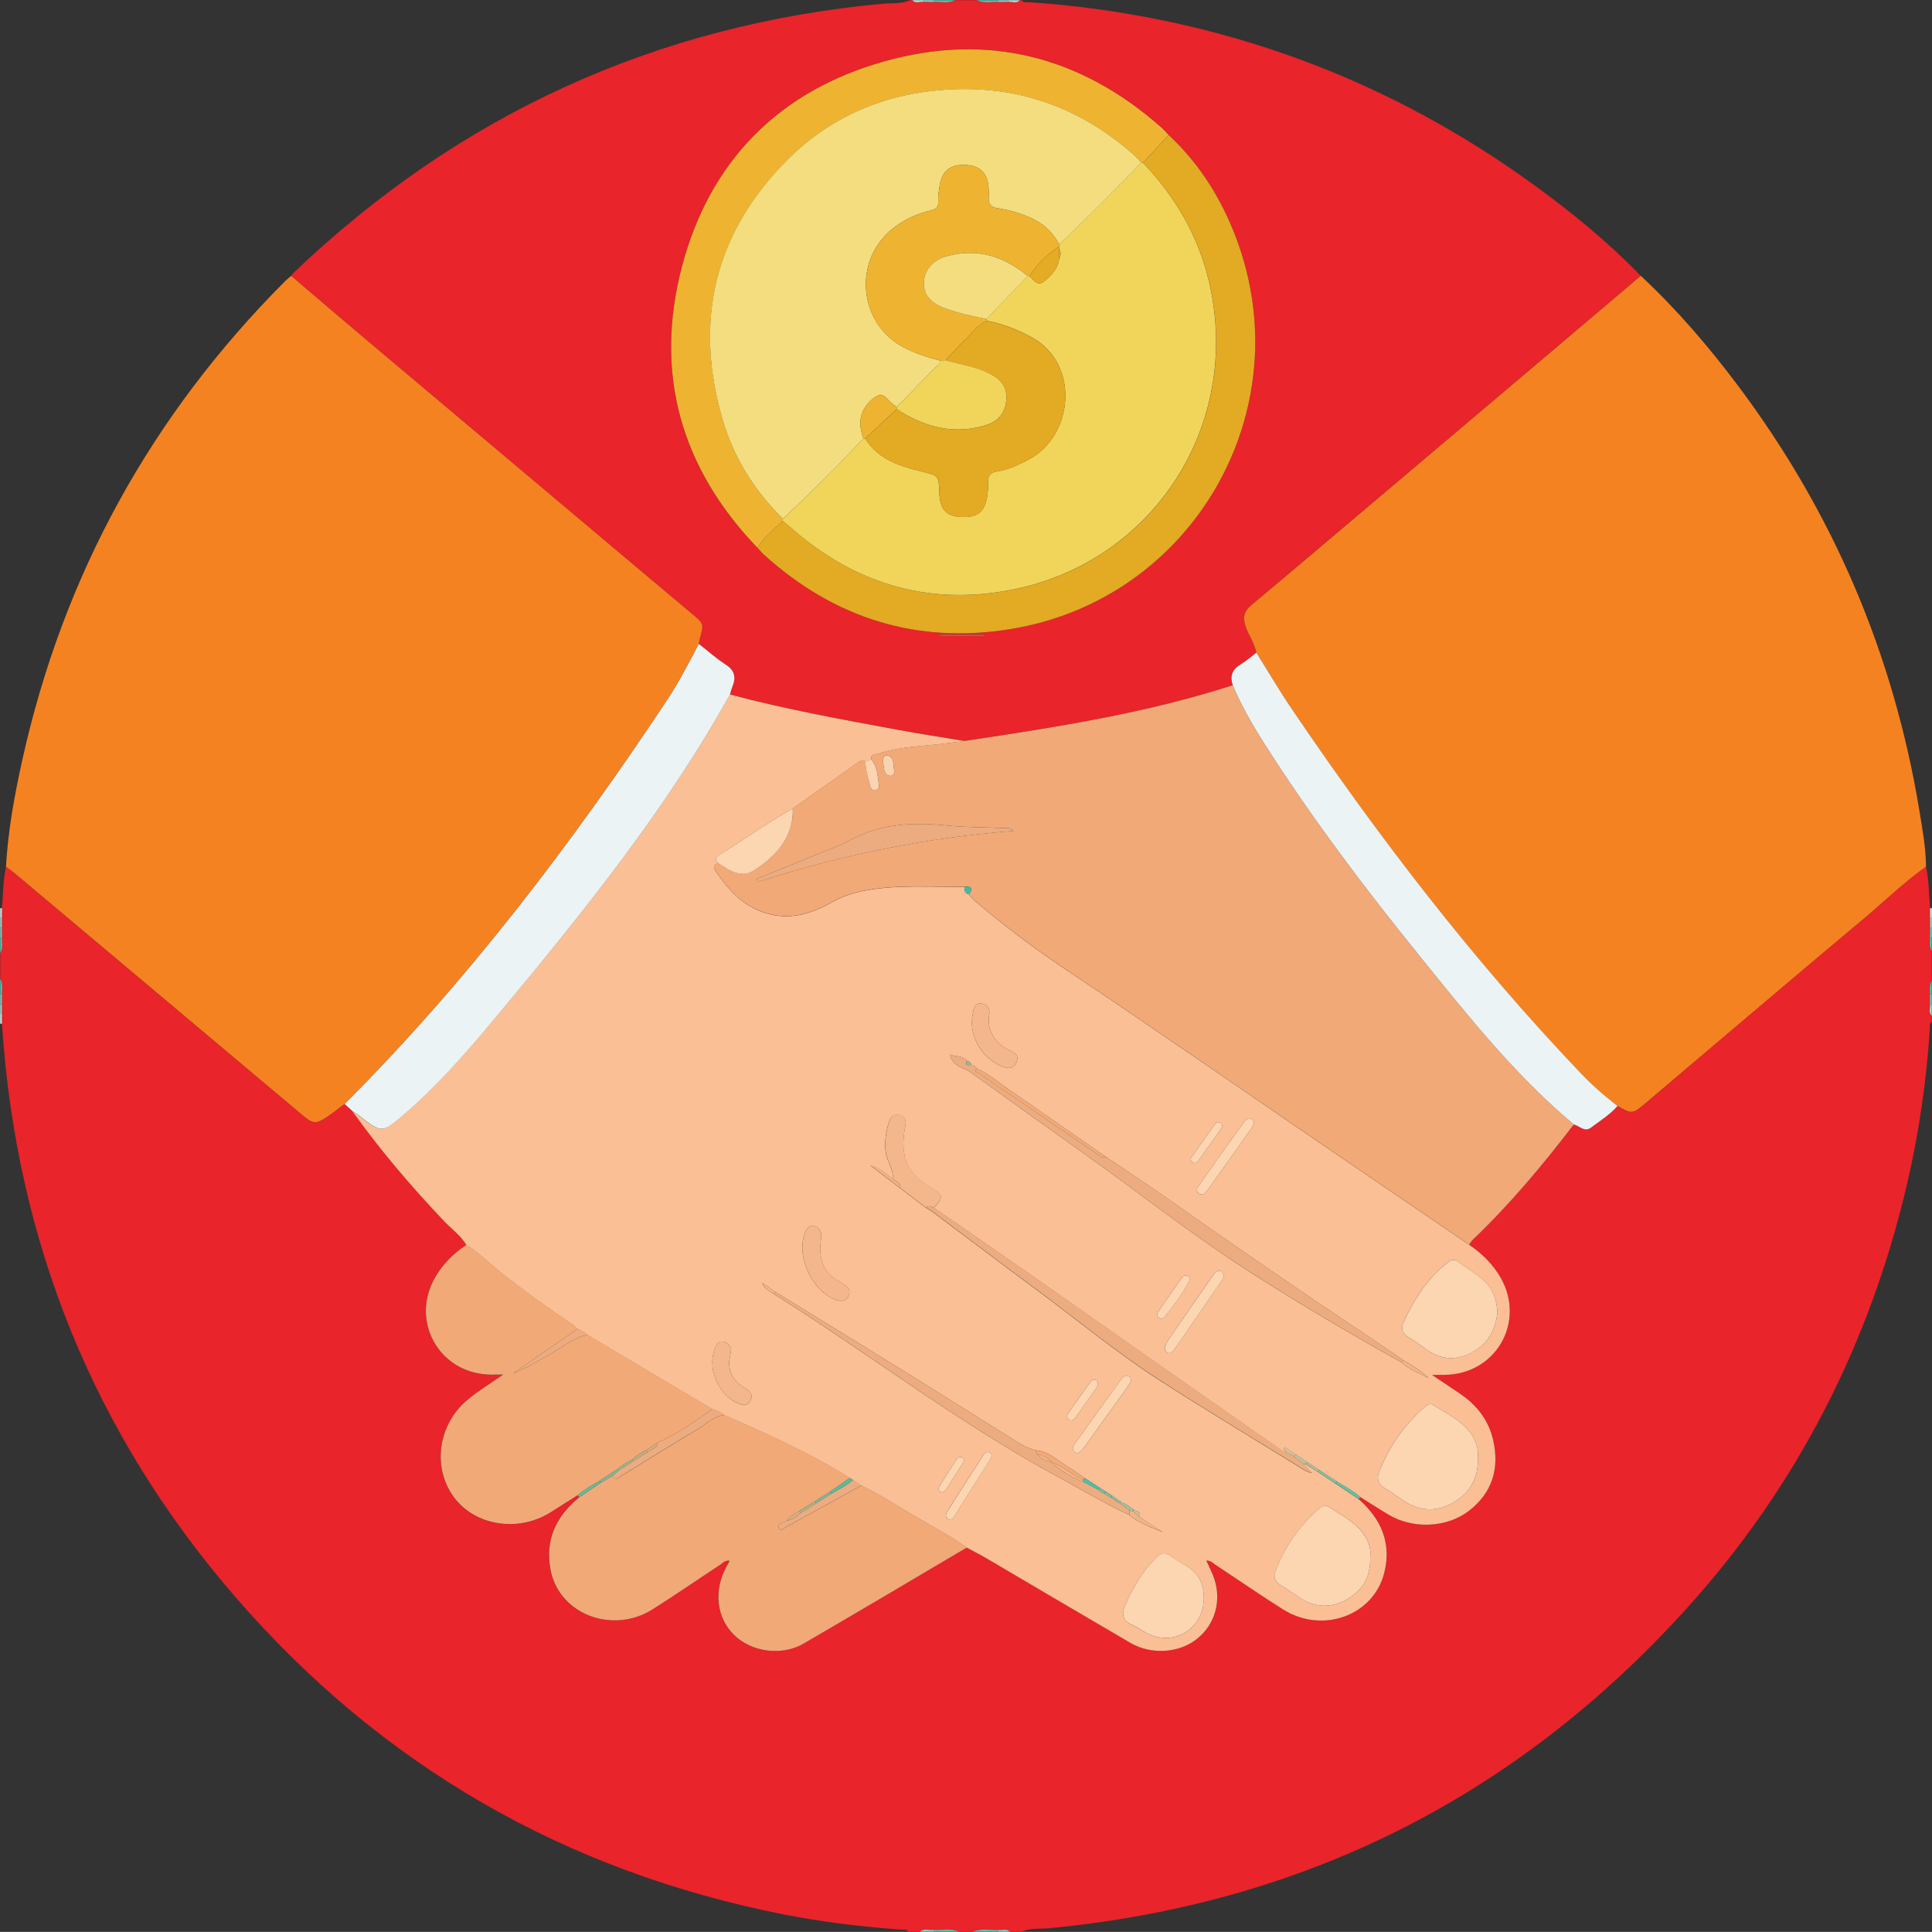 <?xml version="1.0" encoding="utf-8"?>
<!-- Generator: Adobe Illustrator 16.0.0, SVG Export Plug-In . SVG Version: 6.00 Build 0)  -->
<!DOCTYPE svg PUBLIC "-//W3C//DTD SVG 1.1//EN" "http://www.w3.org/Graphics/SVG/1.1/DTD/svg11.dtd">
<svg version="1.1" id="Layer_1" xmlns="http://www.w3.org/2000/svg" xmlns:xlink="http://www.w3.org/1999/xlink" x="0px" y="0px"
	 width="68.451px" height="68.447px" viewBox="0 0 68.451 68.447" enable-background="new 0 0 68.451 68.447" xml:space="preserve">
<rect x="0" y="0" width="68.451" height="68.447" fill="#333333" stroke="none"/>
<g>
	<g>
		<path fill="#E9242A" d="M32.596,68.441c-0.14,0-0.276,0-0.416,0c-0.045-0.098-0.137-0.064-0.212-0.072
			c-1.418-0.098-2.826-0.27-4.223-0.545c-7.736-1.533-14.22-5.266-19.382-11.215c-5.056-5.826-7.789-12.635-8.295-20.336
			c-0.001-0.115-0.001-0.229-0.002-0.344c0-0.117,0-0.232,0-0.348c0.001-0.113,0.002-0.229,0.003-0.342
			c0-0.189,0.046-0.387-0.061-0.564c0-0.299,0-0.602,0-0.9c0.107-0.18,0.061-0.375,0.061-0.565
			c-0.001-0.113-0.002-0.229-0.003-0.343c0-0.116,0-0.231,0-0.347c0.001-0.114,0.001-0.229,0.002-0.344
			c0.044-0.49,0.04-0.983,0.145-1.467c0.093,0.068,0.19,0.131,0.278,0.206c2.367,1.989,4.734,3.98,7.1,5.97
			c1.051,0.883,2.1,1.77,3.152,2.65c0.352,0.295,0.463,0.299,0.855,0.033c0.21-0.143,0.408-0.301,0.611-0.453
			c0.093,0.084,0.186,0.17,0.279,0.254c0.986,1.375,2.08,2.662,3.246,3.889c0.267,0.279,0.59,0.508,0.794,0.848
			c-0.493,0.322-0.894,0.732-1.167,1.256c-0.784,1.494,0.198,3.23,1.884,3.34c0.167,0.012,0.334,0.002,0.583,0.002
			c-0.469,0.328-0.894,0.582-1.268,0.896c-1.057,0.887-1.253,2.412-0.472,3.459c0.75,1.006,2.267,1.242,3.405,0.531
			c0.324-0.201,0.645-0.406,0.967-0.611c0.021,0.021,0.044,0.043,0.066,0.064c-0.832,0.672-1.232,1.525-1.021,2.596
			c0.312,1.559,2.198,2.275,3.616,1.379c0.81-0.514,1.599-1.059,2.398-1.586c0.09-0.059,0.165-0.162,0.328-0.135
			c-0.046,0.088-0.087,0.162-0.128,0.238c-0.44,0.832-0.335,1.766,0.269,2.375c0.608,0.617,1.692,0.779,2.474,0.326
			c1.938-1.125,3.862-2.27,5.792-3.408c0.212,0.115,0.429,0.223,0.637,0.346c1.723,1.01,3.44,2.025,5.165,3.031
			c0.744,0.436,1.748,0.359,2.377-0.156c0.611-0.502,0.848-1.313,0.596-2.1c-0.07-0.223-0.186-0.432-0.285-0.66
			c0.162-0.006,0.246,0.102,0.346,0.166c0.791,0.52,1.57,1.059,2.369,1.563c1.387,0.873,3.195,0.232,3.584-1.283
			c0.271-1.057-0.104-1.926-0.91-2.629c0.023-0.02,0.047-0.041,0.07-0.063c0.332,0.209,0.66,0.422,0.996,0.623
			c0.855,0.514,2.059,0.467,2.844-0.141c0.822-0.637,1.086-1.496,0.859-2.496c-0.158-0.705-0.574-1.248-1.172-1.652
			c-0.307-0.209-0.615-0.414-0.996-0.668c0.215,0,0.326,0,0.438,0c1.816-0.01,2.895-1.873,1.992-3.445
			c-0.275-0.48-0.66-0.855-1.113-1.166c0.039-0.055,0.072-0.117,0.121-0.164c1.32-1.256,2.482-2.65,3.59-4.092
			c0.199,0.049,0.379,0.283,0.602,0.115c0.322-0.246,0.676-0.463,0.945-0.771c0.512,0.291,0.535,0.289,0.996-0.102
			c0.555-0.471,1.105-0.941,1.658-1.41c2.033-1.721,4.063-3.445,6.104-5.153c0.723-0.605,1.395-1.27,2.172-1.813
			c0.105,0.482,0.1,0.979,0.145,1.467c0,0.115,0.002,0.23,0.002,0.346s0,0.23,0,0.346c-0.002,0.115-0.004,0.23-0.006,0.346
			c0,0.166-0.037,0.338,0.064,0.491c0,0.347,0,0.693,0,1.041c-0.104,0.154-0.064,0.326-0.064,0.492
			c0.002,0.115,0.004,0.23,0.006,0.346c0.01,0.139-0.07,0.289,0.059,0.41c0,0.07,0,0.139,0,0.209
			c-0.104,0.061-0.064,0.164-0.07,0.25c-0.123,1.846-0.383,3.674-0.803,5.475c-1.328,5.703-3.918,10.764-7.85,15.102
			C53.664,63.707,46.127,67.47,37.139,68.32c-0.313,0.029-0.639-0.02-0.938,0.123c-0.139,0-0.277,0-0.416,0
			c-0.121-0.123-0.273-0.045-0.41-0.064c-0.303,0.016-0.612-0.064-0.907,0.064c-0.162,0-0.324,0-0.484,0
			c-0.295-0.129-0.604-0.051-0.908-0.064C32.917,68.4,32.742,68.308,32.596,68.441z"/>
		<path fill="#E9242A" d="M36.133,0.007c0.023,0,0.047,0,0.068,0c0.047,0.098,0.139,0.064,0.213,0.069
			c0.865,0.055,1.727,0.144,2.584,0.265c5.652,0.798,10.783,2.886,15.396,6.244c1.326,0.966,2.594,2.004,3.736,3.186
			c-1.152,0.978-2.305,1.957-3.459,2.933c-2.051,1.737-4.104,3.474-6.158,5.209c-1.393,1.177-2.781,2.359-4.182,3.526
			c-0.254,0.211-0.303,0.424-0.209,0.726c0.104,0.332,0.324,0.614,0.389,0.959c-0.182,0.138-0.354,0.294-0.551,0.409
			c-0.305,0.179-0.4,0.417-0.283,0.746c-3.096,1.001-6.297,1.493-9.5,1.974c-0.773-0.127-1.55-0.244-2.322-0.388
			c-2.008-0.374-4.02-0.733-5.994-1.261c0.026-0.087,0.045-0.178,0.08-0.262c0.141-0.328,0.103-0.582-0.226-0.795
			c-0.336-0.219-0.64-0.489-0.958-0.737c0.011-0.057,0.018-0.114,0.033-0.169c0.154-0.545,0.15-0.539-0.285-0.903
			c-1.072-0.896-2.139-1.798-3.207-2.697c-2.721-2.289-5.442-4.577-8.161-6.868c-0.944-0.796-1.882-1.6-2.822-2.399
			c0.028-0.036,0.053-0.076,0.085-0.107c5.856-5.592,12.806-8.786,20.875-9.536c0.324-0.03,0.662,0.017,0.973-0.125
			c0.023,0,0.047,0,0.07,0c0.121,0.135,0.272,0.045,0.41,0.058c0.115,0.002,0.23,0.004,0.346,0.007
			c0.258-0.011,0.521,0.058,0.77-0.065c0.254,0,0.508,0,0.764,0c0.248,0.123,0.51,0.053,0.768,0.065
			c0.115-0.002,0.23-0.004,0.346-0.007C35.859,0.051,36.012,0.141,36.133,0.007z M26.841,19.411c0.078,0.083,0.15,0.174,0.236,0.25
			c2.488,2.245,5.402,3.161,8.706,2.63c6.475-1.04,10.324-7.728,8.014-13.863c-0.521-1.39-1.295-2.625-2.391-3.645
			C41.328,4.7,41.254,4.611,41.17,4.535c-2.863-2.544-6.178-3.394-9.854-2.357c-3.723,1.05-6.177,3.537-7.156,7.279
			C23.17,13.235,24.125,16.585,26.841,19.411z M34.877,22.527c-0.005-0.009-0.009-0.018-0.015-0.027c-0.518,0-1.035,0-1.554,0
			c0,0.009,0.001,0.018,0.001,0.027C33.832,22.527,34.355,22.527,34.877,22.527z"/>
		<path fill="none" d="M58.133,9.772c-1.145-1.183-2.412-2.221-3.736-3.187c-4.613-3.358-9.744-5.445-15.398-6.244
			c-0.857-0.121-1.717-0.21-2.582-0.265c-0.074-0.005-0.166,0.028-0.213-0.07c10.643,0,21.287,0.001,31.93-0.006
			c0.26,0,0.318,0.059,0.318,0.318c-0.008,10.62-0.008,21.24-0.008,31.86c-0.02-0.004-0.039-0.004-0.061-0.004
			c-0.045-0.49-0.037-0.984-0.145-1.468c-0.008-0.672-0.127-1.333-0.236-1.991c-0.914-5.542-3.059-10.565-6.432-15.06
			C60.529,12.269,59.404,10.955,58.133,9.772z"/>
		<path fill="none" d="M32.25,0.007c-0.311,0.142-0.648,0.095-0.973,0.125c-8.07,0.75-15.021,3.943-20.875,9.535
			c-0.033,0.031-0.057,0.071-0.085,0.107c-0.069,0.06-0.142,0.117-0.207,0.181C5.355,14.717,2.238,20.379,0.785,26.95
			c-0.274,1.238-0.5,2.488-0.573,3.758c-0.105,0.483-0.1,0.979-0.145,1.467c-0.02,0-0.04,0-0.06,0.004
			C0.007,21.553,0.008,10.927,0,0.301C0,0.051,0.051-0.001,0.301,0C10.951,0.008,21.6,0.007,32.25,0.007z"/>
		<path fill="none" d="M36.201,68.441c0.299-0.141,0.627-0.092,0.938-0.123c8.986-0.848,16.525-4.611,22.582-11.291
			c3.932-4.338,6.521-9.398,7.85-15.102c0.42-1.803,0.68-3.629,0.803-5.477c0.006-0.084-0.033-0.188,0.07-0.25
			c0,10.645-0.002,21.287,0.006,31.93c0,0.26-0.059,0.318-0.318,0.318C57.488,68.441,46.844,68.441,36.201,68.441z"/>
		<path fill="none" d="M0.068,36.273c0.506,7.699,3.239,14.51,8.295,20.336c5.163,5.949,11.646,9.682,19.382,11.213
			c1.396,0.277,2.805,0.447,4.223,0.547c0.075,0.006,0.167-0.025,0.212,0.072c-10.625,0-21.251-0.002-31.877,0.006
			c-0.25,0-0.301-0.051-0.301-0.301C0.01,57.521,0.008,46.894,0.008,36.269C0.028,36.273,0.048,36.273,0.068,36.273z"/>
		<path fill="#56C2AF" d="M33.076,68.376c0.303,0.016,0.613-0.064,0.906,0.064c-0.3,0-0.601,0-0.9,0
			C33.082,68.419,33.08,68.398,33.076,68.376z"/>
		<path fill="#56C2AF" d="M34.468,68.441c0.294-0.127,0.604-0.049,0.907-0.064c-0.004,0.021-0.006,0.045-0.006,0.064
			C35.07,68.441,34.768,68.441,34.468,68.441z"/>
		<path fill="#56C2B0" d="M33.844,0.007c-0.248,0.122-0.511,0.053-0.769,0.064c0.004-0.021,0.006-0.043,0.006-0.064
			C33.336,0.007,33.59,0.007,33.844,0.007z"/>
		<path fill="#56C2B0" d="M35.375,0.072c-0.258-0.012-0.52,0.058-0.768-0.065c0.254,0,0.508,0,0.762,0
			C35.369,0.029,35.371,0.05,35.375,0.072z"/>
		<path fill="#56C2AF" d="M0.069,33.21c0,0.189,0.046,0.385-0.061,0.563c0-0.184,0-0.37,0-0.555
			C0.028,33.214,0.048,33.212,0.069,33.21z"/>
		<path fill="#56C2AF" d="M0.008,34.675c0.107,0.178,0.061,0.375,0.061,0.563c-0.021-0.002-0.041-0.004-0.061-0.008
			C0.008,35.044,0.008,34.859,0.008,34.675z"/>
		<path fill="#52C1AE" d="M68.443,33.704c-0.102-0.154-0.064-0.326-0.064-0.492c0.021,0.002,0.043,0.004,0.064,0.006
			C68.443,33.38,68.443,33.542,68.443,33.704z"/>
		<path fill="#52C1AE" d="M68.379,35.236c0-0.166-0.037-0.338,0.064-0.492c0,0.162,0,0.324,0,0.486
			C68.422,35.232,68.4,35.234,68.379,35.236z"/>
		<path fill="#86CFC3" d="M33.076,68.376c0.004,0.021,0.006,0.043,0.006,0.064c-0.162,0-0.324,0-0.485,0
			C32.742,68.308,32.917,68.4,33.076,68.376z"/>
		<path fill="#AFDED7" d="M32.73,0.064c-0.138-0.013-0.291,0.077-0.41-0.058c0.139,0,0.276,0,0.416,0
			C32.734,0.026,32.732,0.045,32.73,0.064z"/>
		<path fill="#A0D8D0" d="M68.443,35.992c-0.129-0.121-0.049-0.271-0.061-0.41c0.021,0,0.041-0.002,0.061-0.006
			C68.443,35.714,68.443,35.853,68.443,35.992z"/>
		<path fill="#AFDED7" d="M36.133,0.007c-0.121,0.135-0.271,0.044-0.412,0.059c-0.002-0.02-0.002-0.039-0.004-0.059
			C35.855,0.007,35.994,0.007,36.133,0.007z"/>
		<path fill="#86CFC3" d="M35.369,68.441c0-0.02,0.002-0.043,0.006-0.064c0.137,0.021,0.289-0.057,0.41,0.064
			C35.646,68.441,35.508,68.441,35.369,68.441z"/>
		<path fill="#A0D8D0" d="M0.066,35.582c0,0.115,0,0.23,0,0.346c-0.02,0.002-0.039,0-0.058-0.004c0-0.115,0-0.232,0-0.348
			C0.027,35.58,0.047,35.582,0.066,35.582z"/>
		<path fill="#CDEAE5" d="M0.008,32.179c0.02-0.004,0.04-0.004,0.06-0.004c-0.001,0.115-0.001,0.23-0.002,0.346
			c-0.02-0.002-0.039,0-0.058,0.005C0.008,32.409,0.008,32.294,0.008,32.179z"/>
		<path fill="#CDEAE5" d="M68.383,32.175c0.021,0,0.041,0,0.063,0.004c0,0.115,0,0.23,0,0.347c-0.021-0.005-0.039-0.007-0.061-0.005
			C68.385,32.405,68.385,32.29,68.383,32.175z"/>
		<path fill="#A0D8D0" d="M0.008,32.525c0.019-0.005,0.039-0.005,0.058-0.005c0,0.115,0,0.23,0,0.346
			c-0.019,0-0.039,0.001-0.058,0.005C0.008,32.757,0.008,32.64,0.008,32.525z"/>
		<path fill="#89D0C5" d="M32.73,0.064c0.002-0.019,0.004-0.039,0.006-0.058c0.115,0,0.23,0,0.346,0
			c0,0.021-0.002,0.043-0.006,0.064C32.96,0.069,32.845,0.067,32.73,0.064z"/>
		<path fill="#87CFC4" d="M35.717,0.007c0.002,0.02,0.002,0.039,0.004,0.059c-0.113,0.002-0.229,0.004-0.346,0.006
			c-0.004-0.021-0.006-0.043-0.006-0.065C35.486,0.007,35.6,0.007,35.717,0.007z"/>
		<path fill="#CDEAE5" d="M0.008,35.923c0.019,0.004,0.039,0.004,0.058,0.004c0,0.115,0.001,0.23,0.001,0.346
			c-0.02,0-0.04,0-0.06-0.004C0.008,36.154,0.008,36.039,0.008,35.923z"/>
		<path fill="#A0D8D0" d="M68.385,32.521c0.021,0,0.039,0,0.061,0.005c0,0.116,0,0.231,0,0.347
			c-0.021-0.003-0.039-0.005-0.061-0.005C68.385,32.751,68.385,32.636,68.385,32.521z"/>
		<path fill="#7ECDC1" d="M0.008,32.871c0.019-0.004,0.039-0.005,0.058-0.005c0.001,0.115,0.002,0.229,0.003,0.344
			c-0.021,0.002-0.041,0.004-0.061,0.008C0.008,33.103,0.008,32.987,0.008,32.871z"/>
		<path fill="#7ACBBE" d="M68.385,32.866c0.021,0,0.039,0.002,0.061,0.005c0,0.116,0,0.231,0,0.347
			c-0.021-0.002-0.043-0.004-0.064-0.006C68.381,33.097,68.383,32.981,68.385,32.866z"/>
		<path fill="#7ECDC1" d="M0.066,35.582c-0.02,0-0.039-0.002-0.058-0.006c0-0.115,0-0.23,0-0.346c0.02,0.004,0.04,0.006,0.061,0.008
			C0.068,35.353,0.067,35.468,0.066,35.582z"/>
		<path fill="#7ACBBE" d="M68.443,35.576c-0.02,0.004-0.039,0.006-0.061,0.006c0-0.115-0.002-0.23-0.004-0.346
			c0.021-0.002,0.043-0.004,0.064-0.006C68.443,35.345,68.443,35.46,68.443,35.576z"/>
		<path fill="#FABF95" d="M25.861,24.605c1.976,0.529,3.986,0.888,5.996,1.261c0.771,0.143,1.547,0.26,2.32,0.389
			c-0.271,0.033-0.544,0.069-0.816,0.103c-0.75,0.09-1.513,0.103-2.236,0.345c-0.1,0.034-0.28,0.002-0.258,0.204
			c-0.068,0.024-0.137,0.051-0.205,0.077c-0.107-0.078-0.199-0.016-0.283,0.043c-0.764,0.537-1.525,1.076-2.288,1.615
			c-0.896,0.506-1.731,1.104-2.604,1.645c-0.149,0.092-0.154,0.186-0.031,0.301c-0.233,0.049-0.159,0.192-0.08,0.309
			c0.477,0.701,1.043,1.291,1.91,1.498c0.809,0.195,1.531-0.055,2.217-0.441c0.369-0.208,0.758-0.333,1.169-0.406
			c1.167-0.209,2.345-0.113,3.521-0.127c-0.043,0.133-0.002,0.225,0.135,0.268c0.078,0.084,0.149,0.177,0.236,0.25
			c1.01,0.859,2.063,1.654,3.17,2.393c3,2.006,5.965,4.066,8.945,6.104c1.789,1.225,3.582,2.443,5.375,3.666
			c0.453,0.311,0.838,0.686,1.113,1.164c0.902,1.574-0.176,3.438-1.992,3.445c-0.109,0.002-0.223,0.002-0.438,0.002
			c0.381,0.254,0.689,0.459,0.996,0.668c0.598,0.404,1.014,0.947,1.172,1.652c0.227,1-0.037,1.859-0.861,2.496
			c-0.783,0.605-1.986,0.652-2.842,0.139c-0.336-0.199-0.666-0.414-0.996-0.621c-0.256-0.221-0.551-0.379-0.834-0.555
			c-0.209-0.137-0.42-0.273-0.629-0.412c-0.141-0.092-0.279-0.184-0.418-0.275s-0.277-0.186-0.416-0.277
			c-0.127-0.084-0.256-0.168-0.385-0.252c-0.014,0.014-0.025,0.027-0.037,0.043c0.025,0.045,0.053,0.092,0.078,0.139
			c-0.107-0.016-0.186-0.09-0.27-0.146c-1.475-1.033-2.951-2.064-4.428-3.096c-1.531-1.072-3.061-2.15-4.594-3.221
			c-1.061-0.738-2.125-1.471-3.19-2.205c0.337-0.322,0.335-0.463-0.006-0.654c-0.934-0.533-1.207-1.123-1.01-2.209
			c0.034-0.193,0.037-0.355-0.179-0.418c-0.233-0.068-0.346,0.082-0.401,0.273c-0.104,0.355-0.162,0.707-0.099,1.088
			c0.052,0.307,0.278,0.559,0.235,0.881c-0.25-0.16-0.457-0.391-0.777-0.449c0.352,0.268,0.702,0.531,1.055,0.801
			c0.301,0.229,0.604,0.459,0.905,0.689c0.078,0.049,0.161,0.092,0.235,0.146c1.218,0.912,2.43,1.832,3.655,2.738
			c1.436,1.063,2.814,2.207,4.314,3.18c1.617,1.045,3.27,2.037,4.908,3.047c0.164,0.1,0.316,0.236,0.564,0.287
			c-0.127-0.131-0.215-0.219-0.301-0.309c0.025-0.006,0.051-0.01,0.076-0.014c0.141,0.092,0.281,0.184,0.42,0.273
			c0.209,0.139,0.416,0.277,0.623,0.414c0.277,0.186,0.555,0.371,0.832,0.555c0.807,0.703,1.182,1.572,0.91,2.629
			c-0.391,1.518-2.199,2.156-3.584,1.283c-0.801-0.504-1.578-1.043-2.369-1.563c-0.1-0.064-0.186-0.174-0.348-0.166
			c0.102,0.229,0.215,0.438,0.287,0.658c0.252,0.787,0.016,1.598-0.598,2.1c-0.627,0.518-1.633,0.594-2.377,0.158
			c-1.725-1.006-3.441-2.021-5.164-3.033c-0.209-0.121-0.425-0.229-0.638-0.344c-0.514-0.371-1.072-0.666-1.618-0.982
			c-0.705-0.408-1.383-0.863-2.121-1.215c-0.097-0.066-0.192-0.135-0.29-0.201c-0.039-0.021-0.078-0.045-0.117-0.066
			c-1.408-0.887-2.925-1.563-4.445-2.229c-0.121-0.105-0.262-0.17-0.418-0.207c-1.479-0.879-2.957-1.756-4.437-2.635
			c-0.103-0.092-0.208-0.176-0.344-0.211c-0.07-0.061-0.134-0.127-0.21-0.178c-0.834-0.559-1.646-1.146-2.438-1.764
			c-0.435-0.34-0.818-0.742-1.29-1.035c-0.204-0.34-0.528-0.568-0.794-0.848c-1.166-1.229-2.26-2.514-3.246-3.891
			c0.077,0.053,0.158,0.096,0.23,0.152c0.801,0.627,0.808,0.635,1.587-0.033c1.144-0.979,2.137-2.104,3.099-3.256
			C20.484,32.546,23.515,28.824,25.861,24.605z M39.18,52.847c-0.07-0.045-0.141-0.09-0.211-0.133
			c-0.18-0.117-0.359-0.232-0.539-0.35c-0.256-0.172-0.51-0.346-0.768-0.514c-0.305-0.197-0.584-0.449-0.977-0.465
			c-0.221-0.068-0.432-0.162-0.629-0.285c-1.182-0.742-2.364-1.488-3.551-2.225c-1.678-1.041-3.361-2.072-5.042-3.109
			c-0.149-0.105-0.302-0.211-0.451-0.316c0.062,0.217,0.24,0.279,0.384,0.385c0.146,0.092,0.295,0.182,0.439,0.275
			c3.203,2.049,6.236,4.361,9.588,6.18c0.859,0.467,1.699,0.971,2.588,1.387c0.34,0.295,0.768,0.428,1.176,0.604
			c-0.275-0.182-0.551-0.361-0.826-0.543c0.1-0.227-0.156-0.168-0.213-0.27c-0.123-0.074-0.229-0.184-0.375-0.215
			c-0.129-0.09-0.258-0.18-0.385-0.27C39.32,52.939,39.25,52.892,39.18,52.847z M34.613,37.861
			c-0.047-0.072-0.111-0.119-0.197-0.137c-0.023-0.078-0.079-0.121-0.156-0.139c-0.161-0.199-0.407-0.133-0.594-0.221
			c0.068,0.43,0.473,0.447,0.734,0.635c1.336,0.965,2.678,1.924,4.02,2.881c1.99,1.42,3.91,2.941,5.971,4.256
			c1.721,1.098,3.479,2.137,5.262,3.131c0.277,0.256,0.627,0.389,0.957,0.559c-0.264-0.258-0.57-0.451-0.887-0.631
			c-0.381-0.26-0.758-0.525-1.143-0.781c-2.363-1.572-4.705-3.174-7.021-4.816c-0.779-0.553-1.584-1.072-2.377-1.609
			c-1.139-0.789-2.27-1.586-3.414-2.367C35.387,38.361,35.039,38.05,34.613,37.861z M52.361,51.642
			c0.02-0.221-0.021-0.477-0.16-0.717c-0.332-0.57-0.92-0.822-1.439-1.156c-0.096-0.063-0.205,0.008-0.283,0.076
			c-0.723,0.637-1.264,1.402-1.615,2.297c-0.098,0.244-0.037,0.447,0.207,0.59c0.209,0.123,0.406,0.262,0.605,0.402
			c0.586,0.414,1.199,0.461,1.818,0.1C52.076,52.894,52.389,52.384,52.361,51.642z M48.545,55.15
			c0.035-0.221-0.027-0.475-0.17-0.709c-0.314-0.514-0.854-0.756-1.328-1.074c-0.105-0.07-0.227,0.014-0.313,0.086
			c-0.703,0.607-1.217,1.35-1.545,2.215c-0.084,0.219-0.016,0.373,0.184,0.492c0.217,0.131,0.426,0.277,0.633,0.422
			c0.521,0.359,1.086,0.41,1.635,0.129C48.232,56.404,48.582,55.908,48.545,55.15z M53.053,46.486
			c-0.025-0.396-0.127-0.746-0.396-1.025c-0.299-0.311-0.676-0.52-1.02-0.77c-0.123-0.09-0.238-0.049-0.348,0.037
			c-0.713,0.563-1.189,1.303-1.559,2.117c-0.107,0.236-0.041,0.41,0.191,0.545c0.219,0.125,0.416,0.287,0.625,0.432
			c0.523,0.365,1.068,0.393,1.627,0.084C52.74,47.593,52.996,47.091,53.053,46.486z M42.652,56.621
			c0.002-0.484-0.172-0.873-0.6-1.131c-0.197-0.117-0.398-0.23-0.584-0.367c-0.188-0.139-0.338-0.1-0.488,0.049
			c-0.504,0.49-0.85,1.084-1.123,1.723c-0.123,0.287-0.09,0.531,0.244,0.674c0.189,0.08,0.357,0.209,0.543,0.303
			C41.598,58.357,42.648,57.701,42.652,56.621z M29.099,43.794c0.014-0.16-0.113-0.328-0.257-0.359
			c-0.155-0.031-0.233,0.059-0.294,0.184c-0.396,0.828,0.238,2.203,1.129,2.451c0.167,0.047,0.305,0.006,0.383-0.145
			c0.072-0.141,0.03-0.275-0.093-0.371c-0.091-0.07-0.192-0.125-0.294-0.184c-0.424-0.24-0.6-0.625-0.611-1.094
			C29.059,44.117,29.086,43.955,29.099,43.794z M35.033,36.033c0.056-0.221,0.019-0.432-0.242-0.475
			c-0.271-0.045-0.293,0.189-0.331,0.385c-0.14,0.711,0.276,1.488,0.97,1.809c0.229,0.104,0.461,0.164,0.586-0.123
			c0.115-0.271-0.111-0.355-0.303-0.447C35.25,36.958,34.994,36.529,35.033,36.033z M25.904,47.83
			c-0.002-0.115-0.125-0.27-0.279-0.295c-0.184-0.031-0.237,0.104-0.291,0.232c-0.285,0.682,0.088,1.605,0.775,1.934
			c0.18,0.086,0.362,0.139,0.478-0.08c0.11-0.211-0.011-0.338-0.194-0.441c-0.316-0.182-0.531-0.447-0.557-0.822
			C25.824,48.201,25.873,48.041,25.904,47.83z M43.225,45.021c-0.156,0.002-0.215,0.105-0.279,0.201
			c-0.479,0.691-0.957,1.387-1.434,2.08c-0.066,0.096-0.131,0.191-0.186,0.293c-0.059,0.104-0.104,0.23,0.01,0.314
			c0.131,0.098,0.215-0.027,0.279-0.115c0.158-0.215,0.307-0.434,0.457-0.652c0.396-0.58,0.797-1.16,1.191-1.742
			C43.361,45.259,43.443,45.115,43.225,45.021z M40.068,48.935c0-0.109-0.035-0.17-0.109-0.189
			c-0.107-0.027-0.178,0.049-0.229,0.119c-0.559,0.768-1.109,1.533-1.662,2.305c-0.064,0.09-0.086,0.201,0.012,0.279
			c0.113,0.088,0.188-0.02,0.262-0.088c0.043-0.041,0.08-0.086,0.113-0.133c0.504-0.703,1.008-1.406,1.51-2.111
			C40.008,49.052,40.043,48.98,40.068,48.935z M44.426,39.814c-0.002-0.094-0.023-0.145-0.082-0.172
			c-0.104-0.049-0.184,0.002-0.238,0.078c-0.176,0.23-0.344,0.465-0.51,0.699c-0.365,0.518-0.73,1.033-1.096,1.555
			c-0.064,0.094-0.158,0.203-0.029,0.303c0.141,0.107,0.23-0.008,0.314-0.107c0.014-0.018,0.023-0.037,0.039-0.057
			c0.494-0.693,0.988-1.389,1.48-2.084C44.357,39.953,44.395,39.869,44.426,39.814z M35.029,51.443
			c-0.131,0.004-0.176,0.09-0.225,0.166c-0.257,0.398-0.512,0.797-0.768,1.195c-0.154,0.242-0.313,0.482-0.463,0.729
			c-0.055,0.09-0.106,0.205,0.004,0.279c0.119,0.078,0.189-0.031,0.246-0.117c0.09-0.135,0.17-0.273,0.256-0.41
			c0.322-0.506,0.645-1.012,0.965-1.518C35.119,51.65,35.213,51.529,35.029,51.443z M41.146,46.726
			c0.029-0.014,0.086-0.02,0.109-0.051c0.318-0.408,0.631-0.818,0.873-1.277c0.035-0.066,0.02-0.143-0.045-0.186
			c-0.084-0.059-0.162-0.012-0.209,0.055c-0.287,0.404-0.57,0.809-0.844,1.219C40.967,46.582,40.988,46.689,41.146,46.726z
			 M38.889,49.072c0.01-0.092-0.006-0.148-0.063-0.176c-0.092-0.043-0.156,0.018-0.203,0.082c-0.256,0.354-0.508,0.707-0.758,1.063
			c-0.055,0.076-0.096,0.178-0.006,0.248c0.111,0.092,0.193,0.004,0.256-0.082c0.246-0.344,0.49-0.689,0.732-1.037
			C38.873,49.132,38.883,49.085,38.889,49.072z M43.162,39.759c-0.029,0.012-0.072,0.018-0.09,0.041
			c-0.291,0.4-0.58,0.803-0.863,1.209c-0.045,0.063-0.02,0.135,0.051,0.176c0.07,0.043,0.143,0.016,0.186-0.043
			c0.275-0.383,0.553-0.768,0.82-1.156C43.34,39.878,43.309,39.787,43.162,39.759z M33.382,52.875
			c0.036-0.023,0.098-0.043,0.125-0.086c0.213-0.326,0.421-0.654,0.625-0.986c0.04-0.064,0.021-0.139-0.059-0.172
			c-0.076-0.031-0.138,0.01-0.176,0.068c-0.207,0.316-0.414,0.635-0.613,0.957C33.236,52.74,33.232,52.835,33.382,52.875z"/>
		<path fill="#f58221" d="M0.212,30.708c0.072-1.271,0.299-2.52,0.573-3.758c1.453-6.571,4.57-12.232,9.323-16.995
			c0.065-0.064,0.138-0.121,0.207-0.181c0.94,0.8,1.877,1.604,2.822,2.399c2.719,2.291,5.44,4.579,8.161,6.868
			c1.068,0.899,2.136,1.801,3.208,2.697c0.435,0.364,0.438,0.358,0.284,0.903c-0.016,0.055-0.021,0.113-0.031,0.169
			c-0.354,0.673-0.7,1.351-1.121,1.985c-3.391,5.107-7.084,9.972-11.428,14.317c-0.204,0.15-0.402,0.311-0.612,0.453
			c-0.393,0.266-0.503,0.262-0.855-0.033c-1.053-0.881-2.102-1.768-3.152-2.65c-2.366-1.99-4.732-3.98-7.1-5.968
			C0.403,30.841,0.305,30.777,0.212,30.708z"/>
		<path fill="#f58221" d="M58.133,9.772c1.271,1.184,2.396,2.497,3.438,3.884c3.373,4.494,5.518,9.516,6.432,15.06
			c0.109,0.66,0.229,1.319,0.236,1.991c-0.775,0.544-1.449,1.208-2.172,1.813c-2.041,1.708-4.068,3.432-6.102,5.153
			c-0.555,0.469-1.105,0.939-1.658,1.408c-0.461,0.393-0.486,0.396-0.996,0.104c-0.473-0.354-0.912-0.746-1.318-1.172
			c-3.793-3.98-7.129-8.325-10.211-12.869c-0.445-0.658-0.848-1.345-1.27-2.018c-0.063-0.346-0.285-0.627-0.389-0.959
			c-0.094-0.302-0.045-0.515,0.209-0.726c1.4-1.167,2.789-2.349,4.182-3.526c2.055-1.736,4.107-3.472,6.158-5.209
			C55.826,11.728,56.979,10.749,58.133,9.772z"/>
		<path fill="#F1A977" d="M52.053,44.097c-1.793-1.223-3.586-2.441-5.375-3.666c-2.98-2.037-5.945-4.098-8.945-6.104
			c-1.105-0.739-2.16-1.534-3.17-2.393c-0.087-0.073-0.158-0.166-0.236-0.25c0.137-0.182,0.117-0.284-0.135-0.269
			c-1.175,0.017-2.353-0.081-3.521,0.128c-0.411,0.074-0.8,0.198-1.168,0.406c-0.687,0.387-1.408,0.637-2.218,0.441
			c-0.867-0.207-1.434-0.797-1.91-1.498c-0.079-0.116-0.153-0.26,0.08-0.311c0.388,0.266,0.818,0.545,1.267,0.25
			c0.776-0.512,1.399-1.158,1.369-2.193c0.763-0.539,1.524-1.08,2.289-1.617c0.084-0.059,0.175-0.12,0.284-0.043
			c0.002,0.302,0.091,0.587,0.166,0.875c0.025,0.094,0.092,0.168,0.203,0.14c0.094-0.022,0.123-0.11,0.108-0.192
			c-0.054-0.311-0.042-0.643-0.274-0.898c-0.021-0.202,0.158-0.17,0.258-0.204c0.725-0.242,1.486-0.254,2.236-0.345
			c0.272-0.032,0.545-0.067,0.817-0.102c3.205-0.482,6.406-0.974,9.5-1.975c0.305,0.728,0.695,1.408,1.119,2.07
			c1.689,2.654,3.584,5.162,5.564,7.604c1.68,2.072,3.342,4.162,5.402,5.887c-1.107,1.443-2.27,2.838-3.59,4.094
			C52.125,43.98,52.092,44.041,52.053,44.097z M26.814,31.14c0.008,0.037,0.018,0.072,0.026,0.107
			c2.953-0.953,5.972-1.57,9.066-1.806c-0.121-0.142-0.252-0.099-0.373-0.104c-0.657-0.029-1.317-0.02-1.969-0.088
			c-1.23-0.129-2.419-0.07-3.525,0.563c-0.219,0.125-0.465,0.203-0.7,0.299C28.496,30.454,27.656,30.798,26.814,31.14z
			 M31.283,27.017c0.061,0.152-0.013,0.406,0.24,0.467c0.131,0.031,0.184-0.104,0.158-0.209c-0.047-0.186,0.027-0.455-0.251-0.506
			C31.302,26.745,31.283,26.886,31.283,27.017z"/>
		<path fill="#F1A977" d="M25.666,50.134c1.521,0.664,3.037,1.342,4.445,2.229c-0.232,0.162-0.467,0.322-0.699,0.484
			c-0.184,0.117-0.366,0.232-0.549,0.35c-0.185,0.115-0.369,0.23-0.552,0.344c-0.161,0.092-0.329,0.174-0.429,0.342
			c-0.032,0.014-0.063,0.025-0.096,0.041c-0.102,0.045-0.269,0.072-0.191,0.221c0.064,0.123,0.186-0.004,0.264-0.047
			c0.889-0.484,1.773-0.977,2.659-1.465c0.738,0.35,1.416,0.807,2.121,1.215c0.546,0.314,1.104,0.609,1.619,0.98
			c-1.931,1.139-3.854,2.283-5.792,3.408c-0.781,0.453-1.865,0.291-2.475-0.326c-0.604-0.609-0.709-1.543-0.268-2.375
			c0.04-0.074,0.082-0.15,0.128-0.236c-0.163-0.029-0.237,0.074-0.327,0.135c-0.801,0.527-1.59,1.072-2.4,1.584
			c-1.418,0.896-3.305,0.18-3.615-1.379c-0.213-1.068,0.189-1.922,1.02-2.594c0.267-0.182,0.532-0.361,0.799-0.541
			c0.127-0.072,0.256-0.146,0.384-0.219c0.099,0.195,0.207,0.064,0.305,0.006c0.904-0.555,1.802-1.119,2.712-1.66
			C25.031,50.449,25.287,50.173,25.666,50.134z"/>
		<path fill="#F1A977" d="M20.811,47.292c1.479,0.879,2.958,1.756,4.437,2.635c-0.627,0.428-1.24,0.875-1.941,1.18
			c-0.139,0.092-0.277,0.184-0.417,0.277c-0.172,0.096-0.353,0.182-0.487,0.332c-0.201,0.094-0.388,0.213-0.558,0.357
			c-0.211,0.139-0.421,0.275-0.632,0.412c-0.262,0.148-0.521,0.299-0.751,0.492c-0.322,0.203-0.644,0.41-0.966,0.611
			c-1.139,0.711-2.656,0.473-3.406-0.531c-0.781-1.047-0.585-2.572,0.472-3.461c0.374-0.313,0.798-0.568,1.267-0.896
			c-0.248,0-0.416,0.01-0.583-0.002c-1.686-0.107-2.667-1.846-1.884-3.34c0.274-0.521,0.675-0.934,1.167-1.254
			c0.472,0.293,0.855,0.695,1.29,1.035c0.792,0.615,1.604,1.205,2.438,1.764c0.075,0.051,0.14,0.119,0.21,0.178
			c-0.764,0.527-1.525,1.057-2.288,1.584c0.426-0.17,0.808-0.412,1.206-0.625C19.859,47.787,20.267,47.412,20.811,47.292z"/>
		<path fill="#EBF3F5" d="M12.21,39.115c4.344-4.346,8.039-9.21,11.428-14.317c0.421-0.634,0.768-1.313,1.121-1.985
			c0.318,0.248,0.621,0.518,0.958,0.737c0.328,0.213,0.364,0.467,0.226,0.795c-0.035,0.084-0.054,0.175-0.08,0.262
			c-2.346,4.22-5.379,7.94-8.457,11.626c-0.961,1.15-1.955,2.277-3.098,3.256c-0.78,0.668-0.786,0.66-1.587,0.033
			c-0.072-0.057-0.153-0.102-0.23-0.152C12.396,39.283,12.302,39.199,12.21,39.115z"/>
		<path fill="#EBF3F5" d="M55.764,39.841c-2.061-1.725-3.725-3.816-5.402-5.889c-1.98-2.442-3.875-4.948-5.564-7.602
			c-0.424-0.664-0.814-1.343-1.119-2.071c-0.115-0.329-0.02-0.567,0.285-0.746c0.195-0.114,0.367-0.271,0.549-0.409
			c0.422,0.673,0.824,1.36,1.271,2.018c3.08,4.544,6.418,8.889,10.211,12.869c0.406,0.426,0.846,0.818,1.316,1.172
			c-0.27,0.311-0.621,0.527-0.945,0.771C56.141,40.125,55.963,39.89,55.764,39.841z"/>
		<path fill="#66BD9F" d="M48.135,53.107c-0.275-0.186-0.555-0.371-0.83-0.555c0.021-0.021,0.045-0.043,0.066-0.064
			c0.283,0.176,0.578,0.334,0.834,0.557C48.182,53.064,48.158,53.085,48.135,53.107z"/>
		<path fill="#64BA9B" d="M20.461,52.978c0.231-0.193,0.489-0.344,0.751-0.492c0.037,0.006,0.074,0.012,0.113,0.018
			c-0.267,0.182-0.532,0.359-0.799,0.541C20.506,53.021,20.484,53,20.461,52.978z"/>
		<path fill="#E3AA24" d="M41.408,4.785c1.094,1.019,1.865,2.254,2.389,3.645c2.311,6.134-1.539,12.822-8.014,13.862
			c-3.303,0.531-6.217-0.384-8.706-2.63c-0.086-0.077-0.158-0.167-0.236-0.25c0.216-0.394,0.577-0.654,0.891-0.956
			c0.098,0.08,0.199,0.157,0.295,0.241c2.236,1.977,4.838,2.769,7.768,2.211c5.059-0.962,8.215-5.827,7.053-10.889
			c-0.377-1.64-1.193-3.042-2.352-4.253C40.801,5.439,41.104,5.112,41.408,4.785z"/>
		<path fill="#EEB431" d="M27.732,18.456c-0.313,0.302-0.675,0.562-0.891,0.956c-2.717-2.827-3.671-6.176-2.682-9.954
			c0.979-3.742,3.435-6.229,7.156-7.279c3.674-1.037,6.989-0.187,9.854,2.357c0.084,0.076,0.158,0.166,0.236,0.249
			c-0.303,0.327-0.605,0.654-0.91,0.981c-0.021-0.002-0.043-0.004-0.064-0.005c-0.076-0.085-0.146-0.178-0.232-0.253
			C38.26,3.79,36.01,2.987,33.416,3.184c-2.133,0.162-4.004,0.965-5.51,2.474c-2.594,2.595-3.326,5.704-2.301,9.21
			c0.395,1.351,1.127,2.526,2.139,3.516C27.74,18.407,27.736,18.431,27.732,18.456z"/>
		<path fill="#35BCA8" d="M34.877,22.527c-0.522,0-1.044,0-1.566,0c0-0.009-0.001-0.018-0.001-0.027c0.518,0,1.036,0,1.555,0
			C34.869,22.509,34.873,22.517,34.877,22.527z"/>
		<path fill="#FCD5B1" d="M52.361,51.642c0.027,0.742-0.285,1.252-0.867,1.592c-0.619,0.361-1.232,0.314-1.818-0.1
			c-0.199-0.141-0.396-0.279-0.605-0.402c-0.244-0.143-0.305-0.346-0.207-0.59c0.354-0.895,0.893-1.66,1.615-2.297
			c0.078-0.068,0.188-0.139,0.283-0.076c0.521,0.334,1.107,0.586,1.439,1.156C52.34,51.166,52.381,51.421,52.361,51.642z"/>
		<path fill="#FCD5B1" d="M48.545,55.15c0.037,0.758-0.313,1.254-0.904,1.561c-0.551,0.281-1.113,0.23-1.635-0.129
			c-0.209-0.145-0.416-0.291-0.633-0.422c-0.199-0.119-0.268-0.273-0.186-0.492c0.33-0.865,0.842-1.607,1.545-2.215
			c0.088-0.072,0.207-0.156,0.314-0.086c0.475,0.318,1.012,0.561,1.326,1.074C48.516,54.675,48.58,54.929,48.545,55.15z"/>
		<path fill="#FCD5B1" d="M53.053,46.486c-0.057,0.605-0.313,1.107-0.879,1.42c-0.557,0.309-1.102,0.281-1.627-0.084
			c-0.207-0.145-0.406-0.307-0.625-0.432c-0.232-0.135-0.299-0.309-0.191-0.545c0.371-0.814,0.846-1.555,1.561-2.117
			c0.107-0.086,0.225-0.127,0.348-0.037c0.344,0.25,0.721,0.459,1.02,0.77C52.926,45.74,53.027,46.087,53.053,46.486z"/>
		<path fill="#ECAC7F" d="M39.18,40.988c0.795,0.535,1.6,1.055,2.379,1.607c2.314,1.645,4.658,3.246,7.021,4.816
			c0.383,0.258,0.762,0.521,1.141,0.783c-0.021,0.023-0.047,0.049-0.068,0.072c-1.783-0.996-3.541-2.035-5.262-3.133
			c-2.063-1.314-3.98-2.834-5.971-4.254c-1.342-0.959-2.684-1.916-4.022-2.883c-0.261-0.188-0.664-0.203-0.732-0.633
			c0.186,0.088,0.432,0.021,0.593,0.219c-0.082,0.197,0.045,0.16,0.157,0.139c0.084,0.018,0.148,0.064,0.197,0.137
			c-0.125,0.105,0.016,0.131,0.06,0.16c1.417,0.973,2.837,1.941,4.259,2.91C39.006,40.98,39.078,41.052,39.18,40.988z"/>
		<path fill="#FCD5B1" d="M42.652,56.621c-0.004,1.08-1.055,1.734-2.008,1.25c-0.186-0.096-0.354-0.225-0.543-0.305
			c-0.334-0.141-0.367-0.385-0.244-0.672c0.273-0.639,0.619-1.232,1.123-1.725c0.15-0.146,0.301-0.188,0.488-0.049
			c0.186,0.137,0.387,0.25,0.584,0.369C42.48,55.748,42.654,56.136,42.652,56.621z"/>
		<path fill="#ECAC7F" d="M33.085,42.785c1.063,0.734,2.129,1.467,3.19,2.205c1.533,1.07,3.063,2.146,4.594,3.219
			c1.475,1.031,2.951,2.063,4.428,3.096c0.084,0.059,0.16,0.133,0.27,0.148c0.09,0.049,0.18,0.096,0.27,0.145
			c0.117,0.092,0.232,0.186,0.35,0.277c0.088,0.09,0.174,0.18,0.301,0.309c-0.246-0.049-0.4-0.188-0.563-0.287
			c-1.641-1.008-3.293-2-4.908-3.047c-1.502-0.971-2.881-2.117-4.316-3.18c-1.225-0.904-2.436-1.826-3.654-2.738
			c-0.073-0.055-0.156-0.098-0.235-0.145C32.9,42.705,32.992,42.746,33.085,42.785z"/>
		<path fill="#ECAC7F" d="M40.014,53.677c-0.889-0.416-1.729-0.92-2.588-1.387c-3.352-1.818-6.385-4.133-9.587-6.18
			c-0.146-0.094-0.293-0.184-0.44-0.275c0.022-0.021,0.045-0.045,0.067-0.068c1.681,1.037,3.362,2.07,5.041,3.109
			c1.188,0.736,2.368,1.482,3.552,2.225c0.197,0.125,0.408,0.217,0.629,0.285c0.023,0.045,0.047,0.09,0.068,0.135
			c0.121,0.166,0.299,0.229,0.486,0.279l0,0c0.334,0.307,0.709,0.545,1.137,0.699c0.172,0.094,0.346,0.186,0.52,0.277
			c0.068,0.045,0.139,0.092,0.209,0.137c0.092,0.055,0.184,0.109,0.275,0.164c0.094,0.061,0.188,0.119,0.281,0.18
			c0.117,0.086,0.236,0.17,0.354,0.256C40.016,53.568,40.016,53.623,40.014,53.677z"/>
		<path fill="#FCD5B1" d="M28.09,28.642c0.03,1.035-0.593,1.682-1.369,2.193c-0.448,0.295-0.879,0.016-1.267-0.25
			c-0.123-0.113-0.118-0.207,0.031-0.299C26.359,29.746,27.195,29.146,28.09,28.642z"/>
		<path fill="#F4B68B" d="M33.085,42.785c-0.092-0.039-0.186-0.08-0.277,0c-0.302-0.229-0.604-0.459-0.906-0.689
			c0.019-0.203-0.188-0.229-0.275-0.35c0.042-0.322-0.186-0.574-0.235-0.881c-0.063-0.383-0.005-0.732,0.099-1.088
			c0.056-0.193,0.168-0.344,0.401-0.275c0.216,0.063,0.214,0.227,0.179,0.418c-0.197,1.086,0.076,1.676,1.01,2.209
			C33.421,42.324,33.422,42.46,33.085,42.785z"/>
		<path fill="#F4B68C" d="M29.099,43.794c-0.013,0.16-0.04,0.322-0.035,0.482c0.012,0.469,0.186,0.852,0.61,1.092
			c0.101,0.059,0.203,0.113,0.294,0.184c0.123,0.096,0.165,0.23,0.093,0.371c-0.079,0.152-0.216,0.193-0.383,0.146
			c-0.892-0.248-1.524-1.623-1.129-2.451c0.06-0.125,0.14-0.215,0.294-0.184C28.986,43.466,29.113,43.634,29.099,43.794z"/>
		<path fill="#F4B68C" d="M35.033,36.033c-0.039,0.496,0.217,0.926,0.68,1.148c0.191,0.09,0.418,0.176,0.303,0.447
			c-0.123,0.287-0.357,0.227-0.586,0.123c-0.692-0.32-1.11-1.098-0.97-1.809c0.038-0.195,0.062-0.43,0.331-0.385
			C35.051,35.601,35.088,35.812,35.033,36.033z"/>
		<path fill="#F4B68C" d="M25.904,47.83c-0.031,0.211-0.08,0.371-0.068,0.527c0.023,0.375,0.24,0.641,0.557,0.822
			c0.184,0.104,0.305,0.23,0.194,0.439c-0.114,0.221-0.296,0.166-0.478,0.08c-0.688-0.324-1.061-1.25-0.775-1.934
			c0.054-0.129,0.107-0.264,0.291-0.232C25.779,47.562,25.902,47.714,25.904,47.83z"/>
		<path fill="#FCD5B1" d="M43.225,45.021c0.219,0.094,0.137,0.238,0.041,0.379c-0.396,0.582-0.795,1.162-1.193,1.742
			c-0.15,0.219-0.299,0.438-0.457,0.652c-0.064,0.088-0.148,0.213-0.279,0.115c-0.111-0.084-0.066-0.211-0.01-0.314
			c0.055-0.102,0.119-0.197,0.186-0.293c0.479-0.693,0.955-1.387,1.436-2.08C43.012,45.126,43.07,45.023,43.225,45.021z"/>
		<path fill="#ECAC7F" d="M23.305,51.107c0.701-0.305,1.315-0.752,1.942-1.18c0.154,0.037,0.296,0.102,0.416,0.207
			c-0.377,0.039-0.635,0.314-0.938,0.496c-0.912,0.539-1.809,1.105-2.712,1.658c-0.099,0.063-0.207,0.191-0.305-0.004
			c0.079-0.066,0.159-0.135,0.239-0.201c0.149-0.096,0.301-0.191,0.451-0.287c0.184-0.115,0.366-0.23,0.549-0.348
			C23.074,51.341,23.293,51.332,23.305,51.107z"/>
		<path fill="#FCD5B1" d="M40.068,48.935c-0.025,0.045-0.061,0.117-0.105,0.182c-0.502,0.705-1.006,1.408-1.51,2.111
			c-0.033,0.047-0.07,0.092-0.111,0.133c-0.074,0.068-0.148,0.176-0.264,0.088c-0.098-0.078-0.076-0.189-0.01-0.279
			c0.551-0.771,1.104-1.537,1.66-2.305c0.053-0.07,0.123-0.146,0.23-0.119C40.035,48.765,40.068,48.826,40.068,48.935z"/>
		<path fill="#FCD5B1" d="M44.426,39.814c-0.031,0.055-0.068,0.139-0.121,0.213c-0.492,0.695-0.986,1.389-1.48,2.084
			c-0.016,0.021-0.025,0.039-0.039,0.059c-0.084,0.1-0.174,0.215-0.314,0.105c-0.129-0.1-0.035-0.209,0.029-0.303
			c0.363-0.52,0.73-1.037,1.096-1.553c0.166-0.236,0.334-0.471,0.508-0.699c0.059-0.076,0.139-0.127,0.24-0.078
			C44.402,39.669,44.424,39.72,44.426,39.814z"/>
		<path fill="#FCD5B1" d="M35.029,51.443c0.184,0.086,0.09,0.207,0.017,0.324c-0.32,0.506-0.644,1.012-0.964,1.518
			c-0.086,0.139-0.168,0.277-0.256,0.41c-0.058,0.088-0.127,0.197-0.246,0.117c-0.11-0.074-0.06-0.189-0.004-0.279
			c0.15-0.244,0.308-0.484,0.463-0.729c0.255-0.398,0.51-0.797,0.766-1.193C34.853,51.533,34.898,51.447,35.029,51.443z"/>
		<path fill="#EDAB7F" d="M30.518,52.63c-0.886,0.488-1.771,0.98-2.659,1.465c-0.078,0.043-0.197,0.17-0.264,0.047
			c-0.077-0.146,0.09-0.176,0.191-0.221c0.031-0.014,0.063-0.027,0.096-0.041c0.191-0.037,0.343-0.148,0.484-0.275
			c0.186-0.115,0.371-0.232,0.556-0.348s0.37-0.23,0.555-0.348c0.257-0.15,0.53-0.275,0.751-0.48
			C30.324,52.496,30.421,52.564,30.518,52.63z"/>
		<path fill="#F0AA78" d="M39.18,40.988c-0.102,0.064-0.176-0.008-0.248-0.059c-1.422-0.967-2.842-1.938-4.259-2.908
			c-0.044-0.031-0.185-0.055-0.06-0.162c0.426,0.189,0.774,0.502,1.153,0.762C36.912,39.4,38.043,40.197,39.18,40.988z"/>
		<path fill="#FCD5B1" d="M41.146,46.726c-0.158-0.037-0.18-0.145-0.115-0.24c0.273-0.41,0.559-0.814,0.844-1.219
			c0.047-0.066,0.125-0.113,0.211-0.055c0.063,0.043,0.078,0.119,0.043,0.186c-0.24,0.459-0.555,0.871-0.873,1.277
			C41.232,46.707,41.178,46.712,41.146,46.726z"/>
		<path fill="#FCD5B1" d="M38.889,49.072c-0.006,0.016-0.016,0.063-0.041,0.098c-0.242,0.348-0.486,0.693-0.732,1.037
			c-0.063,0.086-0.145,0.174-0.256,0.082c-0.09-0.07-0.049-0.172,0.006-0.248c0.25-0.355,0.502-0.709,0.758-1.063
			c0.047-0.064,0.111-0.125,0.203-0.082C38.883,48.921,38.898,48.98,38.889,49.072z"/>
		<path fill="#EDAB7F" d="M20.811,47.292c-0.543,0.119-0.952,0.494-1.426,0.748c-0.397,0.213-0.78,0.455-1.206,0.625
			c0.762-0.527,1.525-1.057,2.287-1.584C20.603,47.117,20.709,47.201,20.811,47.292z"/>
		<path fill="#FCD5B1" d="M43.162,39.759c0.146,0.027,0.178,0.119,0.104,0.227c-0.27,0.391-0.545,0.773-0.82,1.156
			c-0.043,0.059-0.113,0.086-0.186,0.043c-0.07-0.041-0.096-0.113-0.051-0.176c0.283-0.406,0.572-0.809,0.863-1.209
			C43.09,39.775,43.133,39.771,43.162,39.759z"/>
		<path fill="#FCD5B1" d="M33.382,52.875c-0.15-0.039-0.146-0.135-0.096-0.219c0.197-0.322,0.404-0.641,0.611-0.957
			c0.039-0.059,0.1-0.1,0.178-0.066c0.08,0.031,0.097,0.105,0.058,0.17c-0.204,0.332-0.412,0.66-0.625,0.986
			C33.48,52.832,33.418,52.851,33.382,52.875z"/>
		<path fill="#FCD4B1" d="M30.867,26.905c0.23,0.257,0.22,0.589,0.273,0.898c0.014,0.082-0.016,0.168-0.107,0.192
			c-0.111,0.026-0.178-0.046-0.203-0.142c-0.076-0.286-0.166-0.571-0.168-0.873C30.73,26.956,30.798,26.931,30.867,26.905z"/>
		<path fill="#F1A978" d="M36.756,51.521c-0.021-0.045-0.045-0.09-0.066-0.135c0.391,0.018,0.67,0.268,0.975,0.465
			c0.258,0.168,0.512,0.344,0.77,0.516c-0.025,0.021-0.049,0.041-0.072,0.063c-0.389-0.184-0.707-0.486-1.117-0.627l0,0
			C37.121,51.636,36.941,51.574,36.756,51.521z"/>
		<path fill="#F1B287" d="M40.014,53.677c0.002-0.055,0.002-0.109,0.004-0.164c0.047,0.012,0.092,0.021,0.137,0.033
			c0.07,0.063,0.139,0.127,0.209,0.191c0.275,0.182,0.551,0.361,0.826,0.541C40.781,54.105,40.354,53.972,40.014,53.677z"/>
		<path fill="#EFB185" d="M31.626,41.746c0.086,0.121,0.294,0.146,0.275,0.35c-0.352-0.268-0.703-0.533-1.054-0.799
			C31.169,41.355,31.375,41.585,31.626,41.746z"/>
		<path fill="#F1B387" d="M49.652,48.267c0.021-0.023,0.047-0.047,0.07-0.072c0.316,0.182,0.621,0.373,0.885,0.631
			C50.279,48.656,49.93,48.523,49.652,48.267z"/>
		<path fill="#5BBA9C" d="M30.228,52.429c-0.222,0.205-0.494,0.33-0.751,0.48c-0.021-0.021-0.043-0.041-0.065-0.063
			c0.233-0.162,0.467-0.324,0.701-0.484C30.15,52.384,30.189,52.408,30.228,52.429z"/>
		<path fill="#50BEA4" d="M38.359,52.427c0.023-0.02,0.047-0.041,0.07-0.063c0.18,0.117,0.359,0.232,0.539,0.35
			c-0.023,0.02-0.049,0.041-0.072,0.063c-0.172-0.092-0.346-0.184-0.518-0.275C38.371,52.476,38.365,52.451,38.359,52.427z"/>
		<path fill="#89BE9E" d="M47.371,52.488c-0.021,0.021-0.045,0.043-0.066,0.064c-0.209-0.139-0.416-0.277-0.623-0.414
			c0.021-0.021,0.041-0.041,0.063-0.063C46.951,52.214,47.162,52.351,47.371,52.488z"/>
		<path fill="#C1BE9B" d="M46.184,51.875c-0.117-0.092-0.232-0.186-0.35-0.277c0.025-0.025,0.049-0.051,0.074-0.074
			c0.139,0.092,0.275,0.186,0.416,0.277c-0.021,0.021-0.043,0.041-0.064,0.063C46.236,51.867,46.209,51.871,46.184,51.875z"/>
		<path fill="#F2B488" d="M27.466,45.767c-0.021,0.023-0.045,0.047-0.066,0.07c-0.145-0.105-0.322-0.17-0.385-0.387
			C27.166,45.556,27.316,45.662,27.466,45.767z"/>
		<path fill="#D8BE98" d="M45.91,51.523c-0.025,0.023-0.051,0.049-0.076,0.074c-0.09-0.049-0.18-0.096-0.27-0.145
			c-0.025-0.047-0.053-0.094-0.078-0.139c0.012-0.016,0.025-0.029,0.037-0.043C45.652,51.355,45.781,51.439,45.91,51.523z"/>
		<path fill="#A9BE9C" d="M46.262,51.863c0.021-0.02,0.041-0.041,0.063-0.063c0.141,0.092,0.279,0.184,0.418,0.275
			c-0.021,0.021-0.041,0.041-0.063,0.063C46.541,52.046,46.4,51.955,46.262,51.863z"/>
		<path fill="#3EBCA4" d="M34.189,31.417c0.254-0.016,0.272,0.088,0.137,0.27C34.189,31.644,34.148,31.552,34.189,31.417z"/>
		<path fill="#A6BF9D" d="M40.154,53.546c-0.045-0.012-0.09-0.021-0.137-0.033c-0.117-0.086-0.234-0.17-0.354-0.256
			c0.037,0,0.074-0.002,0.111-0.004c0.146,0.031,0.25,0.141,0.375,0.215C40.152,53.494,40.154,53.521,40.154,53.546z"/>
		<path fill="#88BF9F" d="M39.775,53.253c-0.037,0.002-0.074,0.004-0.111,0.004c-0.094-0.061-0.188-0.119-0.281-0.18
			c0.002-0.031,0.006-0.063,0.008-0.094C39.518,53.074,39.646,53.164,39.775,53.253z"/>
		<path fill="#CBBE99" d="M40.154,53.546c0-0.025-0.002-0.053-0.004-0.078c0.057,0.102,0.313,0.043,0.213,0.27
			C40.293,53.673,40.225,53.611,40.154,53.546z"/>
		<path fill="#70BEA0" d="M38.896,52.777c0.023-0.02,0.049-0.041,0.072-0.063c0.07,0.045,0.141,0.09,0.211,0.133
			c-0.023,0.021-0.049,0.045-0.072,0.066C39.037,52.869,38.967,52.824,38.896,52.777z"/>
		<path fill="#94B997" d="M34.416,37.724c-0.11,0.02-0.238,0.059-0.155-0.139C34.336,37.603,34.392,37.646,34.416,37.724z"/>
		<path fill="#7DBD9F" d="M39.107,52.914c0.023-0.021,0.049-0.045,0.072-0.066c0.07,0.045,0.141,0.092,0.211,0.137
			c-0.004,0.031-0.006,0.064-0.008,0.094C39.291,53.023,39.199,52.968,39.107,52.914z"/>
		<path fill="#ECAC7F" d="M26.814,31.14c0.842-0.342,1.684-0.686,2.524-1.029c0.235-0.096,0.481-0.174,0.7-0.299
			c1.106-0.633,2.295-0.691,3.525-0.563c0.652,0.068,1.313,0.06,1.969,0.089c0.121,0.004,0.252-0.037,0.373,0.104
			c-3.095,0.236-6.114,0.854-9.066,1.806C26.832,31.212,26.822,31.177,26.814,31.14z"/>
		<path fill="#FAD2AE" d="M31.283,27.017c0-0.131,0.02-0.271,0.146-0.248c0.277,0.051,0.204,0.32,0.251,0.506
			c0.026,0.104-0.028,0.24-0.159,0.209C31.271,27.423,31.343,27.171,31.283,27.017z"/>
		<path fill="#7FB795" d="M21.949,52.083c-0.08,0.066-0.16,0.135-0.238,0.201c-0.129,0.072-0.256,0.146-0.385,0.219
			c-0.037-0.006-0.074-0.012-0.112-0.018c0.211-0.137,0.421-0.273,0.632-0.412C21.879,52.078,21.914,52.08,21.949,52.083z"/>
		<path fill="#80B794" d="M29.412,52.847c0.021,0.021,0.043,0.043,0.064,0.063c-0.186,0.117-0.369,0.232-0.555,0.348
			c-0.02-0.02-0.04-0.039-0.059-0.061C29.045,53.08,29.228,52.964,29.412,52.847z"/>
		<path fill="#ABB189" d="M28.863,53.197c0.02,0.021,0.039,0.039,0.059,0.061c-0.186,0.115-0.37,0.232-0.555,0.35
			c-0.02-0.021-0.037-0.045-0.057-0.066C28.494,53.425,28.678,53.312,28.863,53.197z"/>
		<path fill="#D8AD7D" d="M28.311,53.539c0.019,0.021,0.037,0.045,0.056,0.066c-0.142,0.125-0.291,0.236-0.484,0.275
			C27.982,53.712,28.15,53.63,28.311,53.539z"/>
		<path fill="#BBAE84" d="M22.949,51.449c-0.183,0.115-0.365,0.23-0.549,0.348c0-0.027,0.002-0.055,0.002-0.08
			c0.135-0.15,0.315-0.234,0.486-0.332C22.91,51.406,22.929,51.427,22.949,51.449z"/>
		<path fill="#D7AC7D" d="M22.949,51.449c-0.021-0.021-0.041-0.043-0.061-0.064c0.139-0.094,0.277-0.186,0.417-0.277
			C23.293,51.332,23.074,51.341,22.949,51.449z"/>
		<path fill="#9CB28C" d="M22.402,51.716c0,0.025,0,0.053-0.002,0.08c-0.15,0.096-0.301,0.191-0.451,0.287
			c-0.035-0.004-0.069-0.006-0.104-0.01C22.014,51.929,22.201,51.81,22.402,51.716z"/>
		<path fill="#F1D55A" d="M27.732,18.456c0.004-0.024,0.006-0.049,0.01-0.073c0.979-0.919,1.931-1.869,2.849-2.85
			c0.021,0.002,0.042,0.004,0.063,0.005c0.457,0.727,1.203,0.974,1.975,1.161c0.63,0.153,0.634,0.14,0.654,0.794
			c0.019,0.529,0.233,0.781,0.701,0.818c0.615,0.049,0.896-0.145,0.988-0.7c0.029-0.181,0.043-0.367,0.04-0.551
			c-0.003-0.209,0.075-0.317,0.291-0.352c0.414-0.066,0.793-0.236,1.162-0.436c1.572-0.85,1.797-3.362,0.113-4.307
			c-0.51-0.287-1.043-0.487-1.614-0.602c-0.004-0.021-0.008-0.042-0.01-0.063c0.487-0.507,0.973-1.015,1.459-1.522
			c0.02,0,0.043,0.001,0.064,0.002c0.299,0.34,0.385,0.344,0.701,0.027c0.182-0.18,0.318-0.381,0.35-0.644
			c0.068-0.12,0.068-0.239,0-0.359c-0.002-0.022-0.004-0.044-0.01-0.066c0.006-0.024,0.008-0.049,0.012-0.073
			c0.986-0.947,1.961-1.91,2.898-2.906c0.021,0.001,0.043,0.003,0.064,0.005c1.158,1.211,1.975,2.613,2.352,4.253
			c1.162,5.062-1.994,9.926-7.053,10.889c-2.928,0.558-5.531-0.234-7.768-2.211C27.931,18.613,27.83,18.536,27.732,18.456z"/>
		<path fill="#F3DD7E" d="M30.591,15.533c-0.918,0.981-1.869,1.93-2.85,2.849c-1.012-0.99-1.744-2.166-2.139-3.516
			c-1.025-3.506-0.292-6.615,2.301-9.21c1.508-1.508,3.379-2.312,5.512-2.474c2.592-0.196,4.846,0.606,6.782,2.324
			c0.086,0.076,0.158,0.168,0.234,0.253c-0.939,0.996-1.912,1.959-2.9,2.906c-0.199-0.379-0.48-0.672-0.863-0.872
			c-0.416-0.216-0.859-0.342-1.316-0.415c-0.25-0.04-0.341-0.151-0.323-0.388c0.008-0.092,0.004-0.185,0-0.277
			c-0.021-0.564-0.285-0.846-0.819-0.869c-0.562-0.024-0.857,0.226-0.927,0.793c-0.021,0.16-0.055,0.323-0.043,0.481
			c0.016,0.2-0.051,0.287-0.248,0.334c-0.476,0.113-0.916,0.307-1.311,0.606c-1.477,1.119-1.292,3.4,0.342,4.251
			c0.402,0.209,0.827,0.352,1.266,0.461c0.052,0.139-0.076,0.177-0.144,0.245c-0.458,0.471-0.918,0.939-1.378,1.409
			c-0.104-0.089-0.227-0.165-0.311-0.27c-0.17-0.211-0.323-0.193-0.521-0.034C30.49,14.482,30.369,14.946,30.591,15.533z"/>
		<path fill="#F3B488" d="M38.359,52.427c0.006,0.023,0.012,0.049,0.02,0.074c-0.428-0.156-0.803-0.395-1.137-0.701
			C37.652,51.941,37.971,52.246,38.359,52.427z"/>
		<path fill="#F3B488" d="M36.756,51.521c0.188,0.053,0.365,0.115,0.486,0.279C37.055,51.751,36.877,51.687,36.756,51.521z"/>
		<path fill="#E3AA24" d="M34.965,11.366c0.57,0.115,1.105,0.315,1.615,0.602c1.682,0.944,1.457,3.457-0.115,4.307
			c-0.369,0.2-0.748,0.37-1.162,0.436c-0.214,0.034-0.292,0.143-0.29,0.352c0.003,0.184-0.011,0.37-0.04,0.551
			c-0.092,0.555-0.373,0.749-0.989,0.7c-0.467-0.037-0.682-0.289-0.699-0.818c-0.021-0.655-0.025-0.642-0.655-0.794
			c-0.771-0.187-1.517-0.435-1.976-1.161c0.373-0.349,0.744-0.697,1.116-1.045c0.089,0.055,0.175,0.111,0.265,0.164
			c0.91,0.53,1.873,0.719,2.894,0.407c0.505-0.154,0.736-0.526,0.728-1.015c-0.008-0.453-0.309-0.675-0.665-0.846
			c-0.473-0.226-0.994-0.299-1.492-0.44c0.23-0.242,0.449-0.494,0.693-0.722C34.441,11.807,34.628,11.5,34.965,11.366z"/>
		<path fill="#EEB431" d="M34.965,11.366c-0.336,0.135-0.524,0.441-0.772,0.675c-0.244,0.228-0.463,0.48-0.693,0.722
			c-0.07,0.003-0.141,0.005-0.211,0.008c-0.438-0.109-0.863-0.251-1.266-0.461c-1.635-0.85-1.816-3.132-0.342-4.251
			c0.395-0.299,0.835-0.493,1.311-0.606c0.197-0.047,0.265-0.134,0.25-0.334c-0.012-0.158,0.021-0.321,0.041-0.481
			c0.07-0.566,0.365-0.817,0.928-0.793c0.533,0.023,0.8,0.305,0.818,0.869c0.004,0.092,0.008,0.186,0,0.277
			c-0.018,0.237,0.074,0.348,0.325,0.388c0.455,0.073,0.9,0.199,1.316,0.415c0.383,0.199,0.664,0.493,0.863,0.872
			c-0.004,0.024-0.006,0.048-0.01,0.073c-0.43,0.266-0.775,0.614-1.043,1.042c-0.021-0.001-0.045-0.001-0.064-0.002
			c-0.861-0.713-1.823-1.014-2.922-0.689c-0.465,0.138-0.752,0.513-0.762,0.922c-0.009,0.419,0.225,0.714,0.721,0.9
			c0.488,0.182,0.992,0.295,1.502,0.39C34.957,11.324,34.961,11.345,34.965,11.366z"/>
		<path fill="#F3DD7E" d="M34.955,11.302c-0.51-0.095-1.016-0.208-1.502-0.39c-0.498-0.186-0.73-0.48-0.721-0.899
			c0.008-0.41,0.295-0.785,0.76-0.922c1.101-0.325,2.063-0.023,2.922,0.689C35.928,10.287,35.441,10.795,34.955,11.302z"/>
		<path fill="#EEB431" d="M31.769,14.493c-0.371,0.349-0.744,0.697-1.115,1.045c-0.021-0.001-0.043-0.002-0.063-0.005
			c-0.222-0.588-0.101-1.051,0.345-1.412c0.197-0.159,0.352-0.178,0.521,0.034c0.084,0.105,0.205,0.181,0.31,0.27
			C31.767,14.448,31.768,14.47,31.769,14.493z"/>
		<path fill="#E4AB24" d="M36.48,9.782c0.266-0.428,0.613-0.776,1.041-1.042c0.004,0.022,0.006,0.044,0.008,0.066
			c0,0.12,0,0.239,0,0.359c-0.029,0.262-0.168,0.464-0.35,0.644C36.863,10.125,36.777,10.122,36.48,9.782z"/>
		<path fill="#EEB431" d="M37.529,9.165c0-0.12,0-0.239,0-0.359C37.6,8.926,37.6,9.045,37.529,9.165z"/>
		<path fill="#F1D55A" d="M31.769,14.493c-0.001-0.022-0.002-0.045-0.003-0.068c0.46-0.469,0.92-0.938,1.378-1.408
			c0.066-0.068,0.195-0.106,0.143-0.246c0.07-0.003,0.142-0.005,0.211-0.008c0.5,0.141,1.021,0.215,1.492,0.44
			c0.358,0.17,0.657,0.393,0.665,0.846c0.01,0.489-0.221,0.86-0.727,1.015c-1.02,0.313-1.984,0.123-2.893-0.407
			C31.945,14.605,31.859,14.548,31.769,14.493z"/>
	</g>
</g>
</svg>
